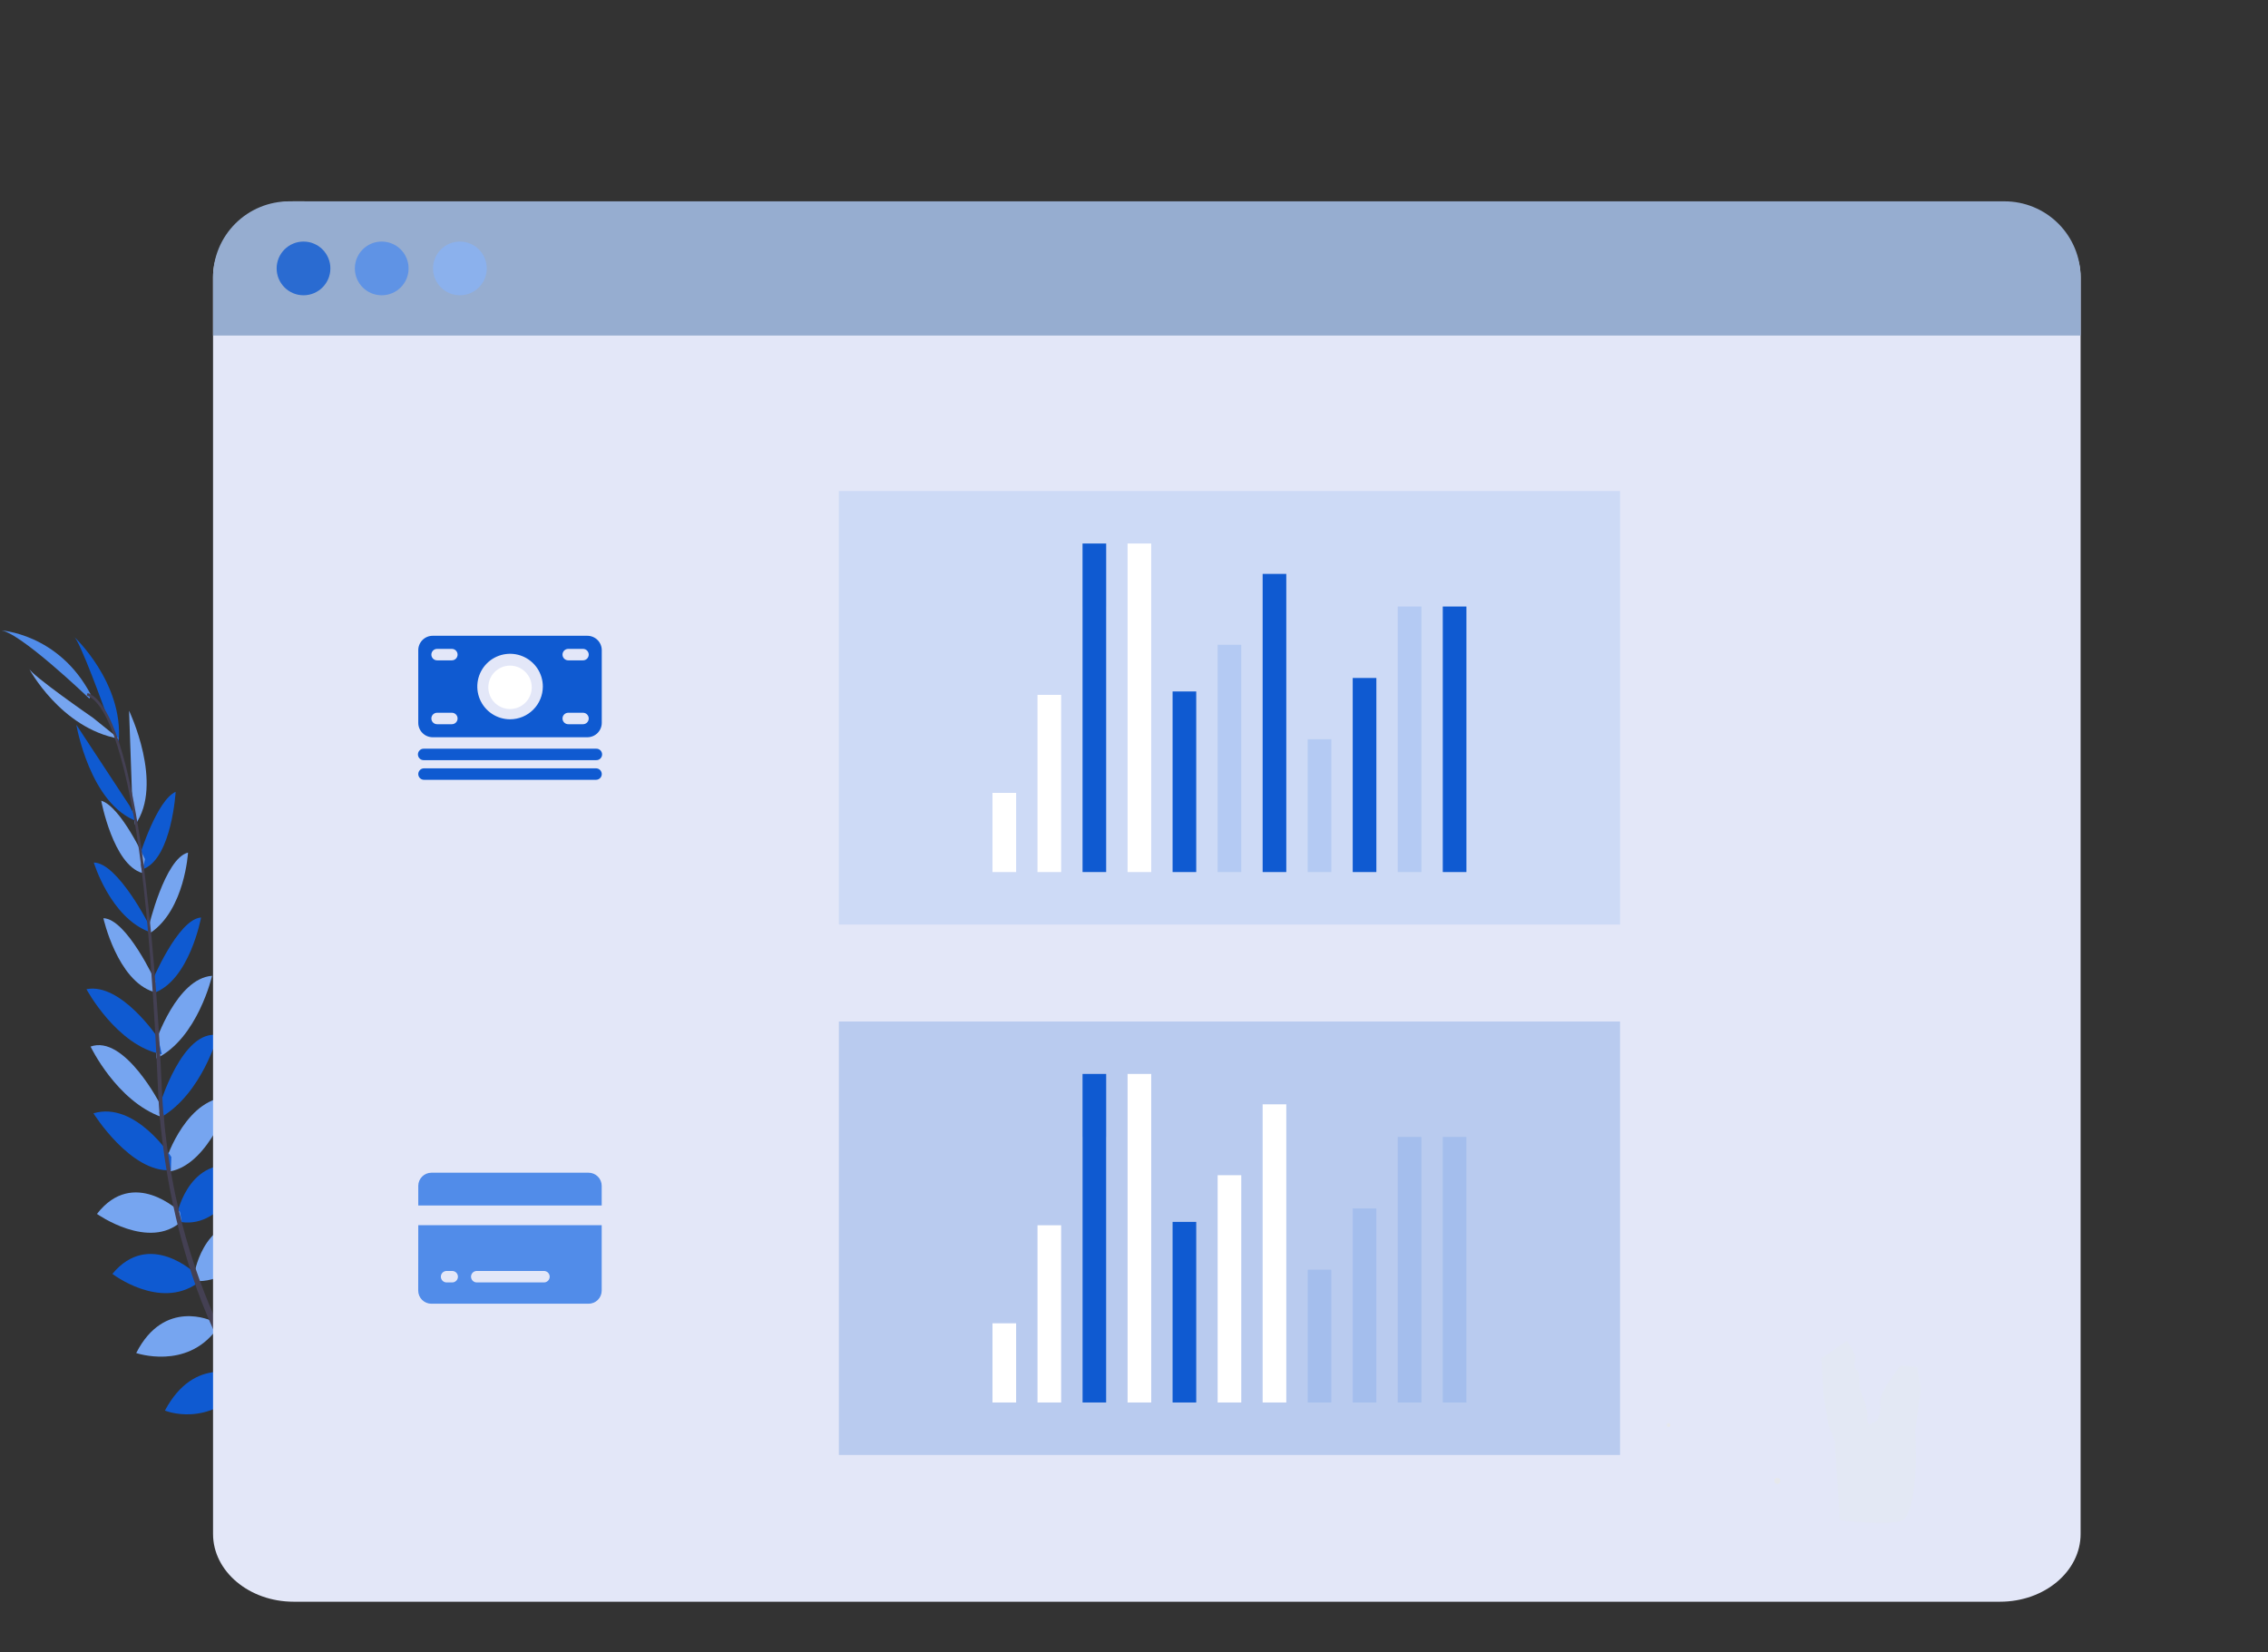 <svg width="501" height="365" viewBox="0 0 501 365" fill="none" xmlns="http://www.w3.org/2000/svg">
<rect x="0" y="0" width="501" height="365" fill="#333333" stroke="none"/>
<g clip-path="url(#clip0)">
<path d="M423.716 75.266L423.863 75.519C410.387 92.335 409.496 118.447 409.464 118.672L406.62 115.394C406.666 115.165 410.143 92.201 423.716 75.266Z" fill="#444053"/>
<path d="M452.322 120.83C452.322 120.83 441.386 111.758 445.014 95.911" stroke="#444053" stroke-miterlimit="10"/>
<path d="M430.133 116.395C430.133 116.395 422.843 101.131 429.329 91.196" stroke="#444053" stroke-miterlimit="10"/>
<path d="M86.309 340.917C86.309 340.917 92.423 336.886 98.481 339.755C98.481 339.755 96.616 343.345 88.946 343.006L86.309 340.917Z" fill="#6C63FF"/>
<path d="M85.561 341.132C85.561 341.132 83.701 348.23 88.363 353.027C88.363 353.027 91.169 350.107 88.386 342.96L85.561 341.132Z" fill="#6C63FF"/>
<path d="M77.936 334.338C77.936 334.338 78.395 328.315 91.991 330.312C91.991 330.312 92.055 334.196 87.279 336.037C82.502 337.878 80.32 336.326 77.936 334.338Z" fill="#6C63FF"/>
<path d="M77.1 334.297C77.1 334.297 71.35 336.133 76.476 348.891C76.476 348.891 80.269 348.046 80.94 342.973C81.611 337.901 79.594 336.142 77.1 334.297Z" fill="#6C63FF"/>
<path d="M69.398 325.735C69.398 325.735 68.621 315.828 82.52 316.847C82.52 316.847 83.508 325.813 71.855 328.118L69.398 325.735Z" fill="#6C63FF"/>
<path d="M60.216 314.57C60.216 314.57 62.117 303.346 76.012 306.692C76.012 306.692 76.067 316.397 62.48 317.251L60.216 314.57Z" fill="#6C63FF"/>
<path d="M53.501 303.011C53.501 303.011 56.716 292.048 70.459 295.349C70.459 295.349 67.184 305.182 54.415 305.03L53.501 303.011Z" fill="#6C63FF"/>
<path d="M47.126 291.717C47.126 291.717 50.244 280.369 63.532 283.775C63.532 283.775 59.095 294.559 47.998 293.65L47.126 291.717Z" fill="#6C63FF"/>
<path d="M43.015 280.989C43.015 280.989 45.412 267.111 57.804 270.182C57.804 270.182 54.203 282.806 43.929 283.008L43.015 280.989Z" fill="#76A5F0"/>
<path d="M39.161 268.029C39.161 268.029 42.041 254.041 54.566 258.108C54.566 258.108 49.647 271.329 40.034 269.961L39.161 268.029Z" fill="#0F5AD1"/>
<path d="M36.777 255.955C36.777 255.955 41.343 241.962 51.039 242.343C51.039 242.343 46.368 257.121 37.586 258.76L36.777 255.955Z" fill="#76A5F0"/>
<path d="M35.261 244.198C35.261 244.198 40.231 227.354 48.122 228.658C48.122 228.658 44.682 241.512 35.542 246.824L35.261 244.198Z" fill="#0F5AD1"/>
<path d="M34.398 230.141C34.398 230.141 39.06 216.107 46.85 215.556C46.85 215.556 43.676 229.365 34.572 233.795L34.398 230.141Z" fill="#76A5F0"/>
<path d="M33.456 217.053C33.456 217.053 39.271 203 44.416 202.683C44.416 202.683 41.894 216.52 33.971 219.357L33.456 217.053Z" fill="#0F5AD1"/>
<path d="M32.809 204.864C32.809 204.864 36.382 189.604 41.536 188.337C41.536 188.337 40.833 200.815 33.337 206.003L32.809 204.864Z" fill="#76A5F0"/>
<path d="M30.88 188.929C30.88 188.929 34.637 176.768 38.798 174.914C38.798 174.914 37.976 189.251 31.844 191.9L30.88 188.929Z" fill="#0F5AD1"/>
<path d="M29.267 178.435L28.51 156.991C28.51 156.991 36.281 173.178 29.842 182.218L29.267 178.435Z" fill="#76A5F0"/>
<path d="M23.26 157.124C23.26 157.124 17.656 141.465 16.31 140.598C16.31 140.598 27.302 150.757 26.227 163.827L23.26 157.124Z" fill="#0F5AD1"/>
<path d="M69.021 325.684C69.021 325.684 59.164 324.394 59.458 338.318C59.458 338.318 68.369 339.769 71.276 328.255L69.021 325.684Z" fill="#6C63FF"/>
<path d="M59.747 314.198C59.747 314.198 48.356 314.157 49.284 328.43C49.284 328.43 58.843 330.138 61.998 316.907L59.747 314.198Z" fill="#6C63FF"/>
<path d="M53.391 303.933C53.391 303.933 43.051 299.108 36.433 311.595C36.433 311.595 45.986 315.631 54.304 305.953L53.391 303.933Z" fill="#0F5AD1"/>
<path d="M46.896 291.823C46.896 291.823 36.309 286.663 30.09 298.888C30.09 298.888 41.113 302.68 47.769 293.756L46.896 291.823Z" fill="#76A5F0"/>
<path d="M43.148 281.292C43.148 281.292 32.96 271.559 24.826 281.402C24.826 281.402 35.239 289.408 43.616 283.458L43.148 281.292Z" fill="#0F5AD1"/>
<path d="M39.74 267.698C39.74 267.698 29.488 257.745 21.418 268.157C21.418 268.157 32.928 276.32 40.103 269.787L39.74 267.698Z" fill="#76A5F0"/>
<path d="M37.838 255.569C37.838 255.569 29.943 243.174 20.642 245.929C20.642 245.929 28.836 259.086 37.751 258.498L37.838 255.569Z" fill="#0F5AD1"/>
<path d="M35.496 244.12C35.496 244.12 27.527 228.47 20.008 231.188C20.008 231.188 25.744 243.215 35.698 246.75L35.496 244.12Z" fill="#76A5F0"/>
<path d="M34.944 229.328C34.944 229.328 26.764 217.007 19.098 218.512C19.098 218.512 25.786 231.004 35.739 232.891L34.944 229.328Z" fill="#0F5AD1"/>
<path d="M34.32 216.777C34.32 216.777 27.981 202.954 22.837 202.835C22.837 202.835 25.882 216.561 33.907 219.1L34.32 216.777Z" fill="#76A5F0"/>
<path d="M33.066 204.561C33.066 204.561 26.015 190.564 20.72 190.536C20.72 190.536 24.33 202.504 32.827 205.796L33.066 204.561Z" fill="#0F5AD1"/>
<path d="M32.005 189.774C32.005 189.774 26.732 178.187 22.359 176.874C22.359 176.874 24.996 190.995 31.417 192.845L32.005 189.774Z" fill="#76A5F0"/>
<path d="M28.652 178.031L16.861 160.095C16.861 160.095 19.879 177.788 30.361 181.451L28.652 178.031Z" fill="#0F5AD1"/>
<path d="M20.554 158.571C20.554 158.571 6.862 149.123 6.366 147.612C6.366 147.612 13.352 160.848 26.264 163.18L20.554 158.571Z" fill="#76A5F0"/>
<path d="M19.737 154.319C19.737 154.319 4.014 139.216 -0.014 139.23C-0.014 139.23 12.953 139.822 20.099 153.516L19.737 154.319Z" fill="#518CE9"/>
<path d="M31.867 192.014L31.293 192.088C28.34 168.973 24.031 155.316 19.163 153.626L19.355 153.08C24.518 154.87 28.826 168.335 31.867 192.014Z" fill="#444053"/>
<path d="M36.194 247.278L35.33 247.352C35.147 245.194 35.009 242.986 34.912 240.787C34.09 221.653 32.809 204.088 31.128 190.917L31.628 190.302C33.314 203.491 34.954 221.593 35.762 240.746C35.877 242.935 36.001 245.13 36.194 247.278Z" fill="#444053"/>
<path d="M102.454 351.902C102.303 351.834 87.072 345.039 71.258 328.82C61.998 319.327 54.301 308.428 48.453 296.528C41.145 281.663 36.69 263.387 35.197 245.626L36.116 246.048C39.473 285.914 57.63 313.17 72.071 327.994C87.729 344.061 102.79 350.796 102.941 350.86L102.454 351.902Z" fill="#444053"/>
<path d="M459.607 61.181V338.851C459.607 347.114 451.638 353.821 441.795 353.821H64.869C55.03 353.821 47.061 347.105 47.061 338.851V61.181C47.061 52.918 55.03 44.476 64.869 44.476L441.776 45.394C451.615 45.389 459.607 52.909 459.607 61.181Z" fill="#E3E7F8"/>
<path d="M459.607 61.264V74.118H47.061V61.264C47.061 56.812 48.831 52.541 51.981 49.393C55.131 46.244 59.403 44.476 63.858 44.476H442.791C444.999 44.474 447.184 44.907 449.224 45.749C451.264 46.592 453.118 47.829 454.679 49.388C456.241 50.947 457.48 52.798 458.325 54.836C459.171 56.874 459.606 59.058 459.607 61.264V61.264Z" fill="#96ADD0"/>
<path opacity="0.8" d="M67.046 65.226C70.323 65.226 72.98 62.57 72.98 59.295C72.98 56.019 70.323 53.363 67.046 53.363C63.769 53.363 61.112 56.019 61.112 59.295C61.112 62.57 63.769 65.226 67.046 65.226Z" fill="#0F5AD1"/>
<path opacity="0.8" d="M84.321 65.226C87.598 65.226 90.255 62.57 90.255 59.295C90.255 56.019 87.598 53.363 84.321 53.363C81.043 53.363 78.386 56.019 78.386 59.295C78.386 62.57 81.043 65.226 84.321 65.226Z" fill="#518CE9"/>
<path opacity="0.8" d="M101.591 65.226C104.868 65.226 107.525 62.57 107.525 59.295C107.525 56.019 104.868 53.363 101.591 53.363C98.313 53.363 95.656 56.019 95.656 59.295C95.656 62.57 98.313 65.226 101.591 65.226Z" fill="#88B2F3"/>
<path d="M402.307 300.063L402.817 308.184L403.979 315.098L405.279 318.312L406.441 335.835C406.441 335.835 417.635 337.129 420.358 335.812C420.553 335.728 420.723 335.595 420.85 335.426C424.12 330.45 423.064 316.094 423.064 316.094L424.318 306.816L423.482 301.996L421.461 301.785L419.904 301.615C419.904 301.615 419.555 302.046 419.049 302.717C417.671 304.553 415.141 308.106 415.311 309.603C415.54 311.646 415.03 313.735 414.24 314.061C413.45 314.387 412.803 314.942 412.66 314.382C412.467 313.913 412.419 313.396 412.523 312.899C412.66 312.109 411.921 309.686 411.921 309.686C411.921 309.686 410.667 306.858 410.759 305.65C410.851 304.443 410.621 303.052 410.249 302.726C409.877 302.4 409.367 302.074 409.79 300.591C410.212 299.108 407.952 296.216 407.952 296.216L402.307 300.063Z" fill="#E3E8F4"/>
<path d="M368.589 315.227C368.815 315.227 368.998 315.044 368.998 314.818C368.998 314.592 368.815 314.409 368.589 314.409C368.364 314.409 368.181 314.592 368.181 314.818C368.181 315.044 368.364 315.227 368.589 315.227Z" fill="#E6E8EC"/>
<path d="M392.616 327.796C392.989 327.796 393.291 327.494 393.291 327.121C393.291 326.749 392.989 326.447 392.616 326.447C392.243 326.447 391.941 326.749 391.941 327.121C391.941 327.494 392.243 327.796 392.616 327.796Z" fill="#E6E8EC"/>
<path d="M131.662 165.388H93.663C93.49 165.377 93.318 165.402 93.155 165.461C92.993 165.52 92.844 165.612 92.718 165.73C92.592 165.849 92.492 165.992 92.423 166.15C92.355 166.309 92.319 166.48 92.319 166.653C92.319 166.825 92.355 166.996 92.423 167.155C92.492 167.314 92.592 167.457 92.718 167.575C92.844 167.694 92.993 167.785 93.155 167.844C93.318 167.903 93.49 167.928 93.663 167.917H131.662C131.835 167.928 132.008 167.903 132.17 167.844C132.333 167.785 132.481 167.694 132.607 167.575C132.733 167.457 132.834 167.314 132.902 167.155C132.971 166.996 133.006 166.825 133.006 166.653C133.006 166.48 132.971 166.309 132.902 166.15C132.834 165.992 132.733 165.849 132.607 165.73C132.481 165.612 132.333 165.52 132.17 165.461C132.008 165.402 131.835 165.377 131.662 165.388ZM131.662 169.726H93.663C93.327 169.726 93.004 169.86 92.767 170.097C92.529 170.335 92.395 170.657 92.395 170.993C92.395 171.329 92.529 171.652 92.767 171.889C93.004 172.127 93.327 172.26 93.663 172.26H131.662C131.998 172.26 132.321 172.127 132.558 171.889C132.796 171.652 132.93 171.329 132.93 170.993C132.93 170.657 132.796 170.335 132.558 170.097C132.321 169.86 131.998 169.726 131.662 169.726ZM129.756 140.446H95.574C94.732 140.447 93.925 140.782 93.329 141.376C92.734 141.971 92.398 142.777 92.395 143.618V159.686C92.398 160.527 92.734 161.334 93.329 161.928C93.925 162.523 94.732 162.857 95.574 162.858H129.756C130.597 162.856 131.403 162.521 131.997 161.926C132.592 161.332 132.927 160.527 132.93 159.686V143.618C132.927 142.778 132.592 141.972 131.997 141.378C131.403 140.783 130.597 140.448 129.756 140.446ZM99.813 159.98H96.557C96.221 159.98 95.898 159.846 95.66 159.609C95.423 159.371 95.289 159.049 95.289 158.713C95.289 158.377 95.423 158.054 95.66 157.817C95.898 157.579 96.221 157.446 96.557 157.446H99.813C100.149 157.446 100.472 157.579 100.71 157.817C100.947 158.054 101.081 158.377 101.081 158.713C101.081 159.049 100.947 159.371 100.71 159.609C100.472 159.846 100.149 159.98 99.813 159.98ZM99.813 145.872H96.557C96.221 145.872 95.898 145.739 95.66 145.501C95.423 145.264 95.289 144.941 95.289 144.605C95.289 144.269 95.423 143.947 95.66 143.709C95.898 143.472 96.221 143.338 96.557 143.338H99.813C100.149 143.338 100.472 143.472 100.71 143.709C100.947 143.947 101.081 144.269 101.081 144.605C101.081 144.941 100.947 145.264 100.71 145.501C100.472 145.739 100.149 145.872 99.813 145.872ZM112.674 158.892C111.242 158.892 109.843 158.468 108.652 157.673C107.462 156.878 106.534 155.748 105.986 154.426C105.438 153.103 105.295 151.649 105.574 150.245C105.854 148.842 106.543 147.553 107.555 146.541C108.568 145.529 109.858 144.84 111.262 144.561C112.666 144.282 114.121 144.425 115.444 144.972C116.767 145.52 117.897 146.447 118.693 147.637C119.488 148.827 119.913 150.226 119.913 151.657C119.91 153.576 119.146 155.417 117.787 156.773C116.428 158.13 114.586 158.892 112.665 158.892H112.674ZM128.782 159.98H125.526C125.189 159.98 124.867 159.846 124.629 159.609C124.391 159.371 124.258 159.049 124.258 158.713C124.258 158.377 124.391 158.054 124.629 157.817C124.867 157.579 125.189 157.446 125.526 157.446H128.782C129.118 157.446 129.441 157.579 129.679 157.817C129.916 158.054 130.05 158.377 130.05 158.713C130.05 159.049 129.916 159.371 129.679 159.609C129.441 159.846 129.118 159.98 128.782 159.98ZM128.782 145.872H125.526C125.189 145.872 124.867 145.739 124.629 145.501C124.391 145.264 124.258 144.941 124.258 144.605C124.258 144.269 124.391 143.947 124.629 143.709C124.867 143.472 125.189 143.338 125.526 143.338H128.782C129.118 143.338 129.441 143.472 129.679 143.709C129.916 143.947 130.05 144.269 130.05 144.605C130.05 144.941 129.916 145.264 129.679 145.501C129.441 145.739 129.118 145.872 128.782 145.872Z" fill="#0F5AD1"/>
<path d="M112.665 156.624C115.313 156.624 117.46 154.478 117.46 151.831C117.46 149.184 115.313 147.038 112.665 147.038C110.016 147.038 107.87 149.184 107.87 151.831C107.87 154.478 110.016 156.624 112.665 156.624Z" fill="white"/>
<path opacity="0.2" d="M357.864 108.471H185.305V204.226H357.864V108.471Z" fill="#76A5F0"/>
<path opacity="0.2" d="M357.864 225.647H185.305V321.401H357.864V225.647Z" fill="#0F5AD1"/>
<path d="M224.462 175.148H219.239V192.639H224.462V175.148Z" fill="white"/>
<path d="M234.406 153.493H229.183V192.639H234.406V153.493Z" fill="white"/>
<path d="M244.354 133.982H239.132V192.639H244.354V133.982Z" fill="#DFE3EF"/>
<path d="M254.303 120.063H249.081V192.639H254.303V120.063Z" fill="white"/>
<path d="M244.354 120.063H239.132V192.639H244.354V120.063Z" fill="#0F5AD1"/>
<path d="M264.247 152.745H259.025V192.639H264.247V152.745Z" fill="#0F5AD1"/>
<path opacity="0.2" d="M274.196 142.434H268.974V192.639H274.196V142.434Z" fill="#518CE9"/>
<path d="M284.14 126.775H278.918V192.639H284.14V126.775Z" fill="#0F5AD1"/>
<path opacity="0.2" d="M294.089 163.308H288.866V192.639H294.089V163.308Z" fill="#518CE9"/>
<path d="M304.038 149.765H298.815V192.639H304.038V149.765Z" fill="#0F5AD1"/>
<path opacity="0.2" d="M313.982 133.982H308.759V192.639H313.982V133.982Z" fill="#518CE9"/>
<path d="M132.916 261.946C132.914 261.18 132.608 260.445 132.066 259.904C131.524 259.362 130.789 259.056 130.022 259.054H95.294C94.526 259.056 93.791 259.361 93.249 259.903C92.706 260.445 92.399 261.179 92.395 261.946V266.289H132.916V261.946ZM92.382 285.097C92.384 285.865 92.69 286.6 93.233 287.143C93.776 287.686 94.512 287.992 95.28 287.994H130.022C130.79 287.992 131.525 287.686 132.067 287.143C132.61 286.6 132.915 285.864 132.916 285.097V270.645H92.395L92.382 285.097ZM105.242 280.759H120.083C120.255 280.749 120.428 280.774 120.591 280.832C120.753 280.891 120.902 280.983 121.028 281.101C121.154 281.22 121.254 281.363 121.323 281.521C121.391 281.68 121.427 281.851 121.427 282.024C121.427 282.197 121.391 282.368 121.323 282.526C121.254 282.685 121.154 282.828 121.028 282.946C120.902 283.065 120.753 283.156 120.591 283.215C120.428 283.274 120.255 283.299 120.083 283.288H105.242C104.92 283.269 104.617 283.127 104.396 282.892C104.174 282.657 104.051 282.347 104.051 282.024C104.051 281.701 104.174 281.39 104.396 281.155C104.617 280.92 104.92 280.778 105.242 280.759ZM98.729 280.759H99.813C99.986 280.749 100.159 280.774 100.321 280.832C100.484 280.891 100.633 280.983 100.759 281.101C100.884 281.22 100.985 281.363 101.053 281.521C101.122 281.68 101.157 281.851 101.157 282.024C101.157 282.197 101.122 282.368 101.053 282.526C100.985 282.685 100.884 282.828 100.759 282.946C100.633 283.065 100.484 283.156 100.321 283.215C100.159 283.274 99.986 283.299 99.813 283.288H98.729C98.557 283.299 98.384 283.274 98.221 283.215C98.059 283.156 97.91 283.065 97.784 282.946C97.658 282.828 97.558 282.685 97.489 282.526C97.421 282.368 97.385 282.197 97.385 282.024C97.385 281.851 97.421 281.68 97.489 281.521C97.558 281.363 97.658 281.22 97.784 281.101C97.91 280.983 98.059 280.891 98.221 280.832C98.384 280.774 98.557 280.749 98.729 280.759Z" fill="#518CE9"/>
<path d="M323.93 133.982H318.708V192.639H323.93V133.982Z" fill="#0F5AD1"/>
<path d="M224.462 292.319H219.239V309.81H224.462V292.319Z" fill="white"/>
<path d="M234.406 270.664H229.183V309.81H234.406V270.664Z" fill="white"/>
<path d="M244.354 251.153H239.132V309.81H244.354V251.153Z" fill="#DFE3EF"/>
<path d="M254.303 237.234H249.081V309.81H254.303V237.234Z" fill="white"/>
<path d="M244.354 237.234H239.132V309.81H244.354V237.234Z" fill="#0F5AD1"/>
<path d="M264.247 269.916H259.025V309.81H264.247V269.916Z" fill="#0F5AD1"/>
<path d="M274.196 259.605H268.974V309.81H274.196V259.605Z" fill="white"/>
<path d="M284.14 243.945H278.918V309.81H284.14V243.945Z" fill="white"/>
<path opacity="0.2" d="M294.089 280.479H288.866V309.81H294.089V280.479Z" fill="#518CE9"/>
<path opacity="0.2" d="M304.038 266.936H298.815V309.81H304.038V266.936Z" fill="#518CE9"/>
<path opacity="0.2" d="M313.982 251.153H308.759V309.81H313.982V251.153Z" fill="#518CE9"/>
<path opacity="0.2" d="M323.93 251.153H318.708V309.81H323.93V251.153Z" fill="#518CE9"/>
</g>
<defs>
<clipPath id="clip0">
<rect width="501" height="365" fill="white"/>
</clipPath>
</defs>
</svg>
